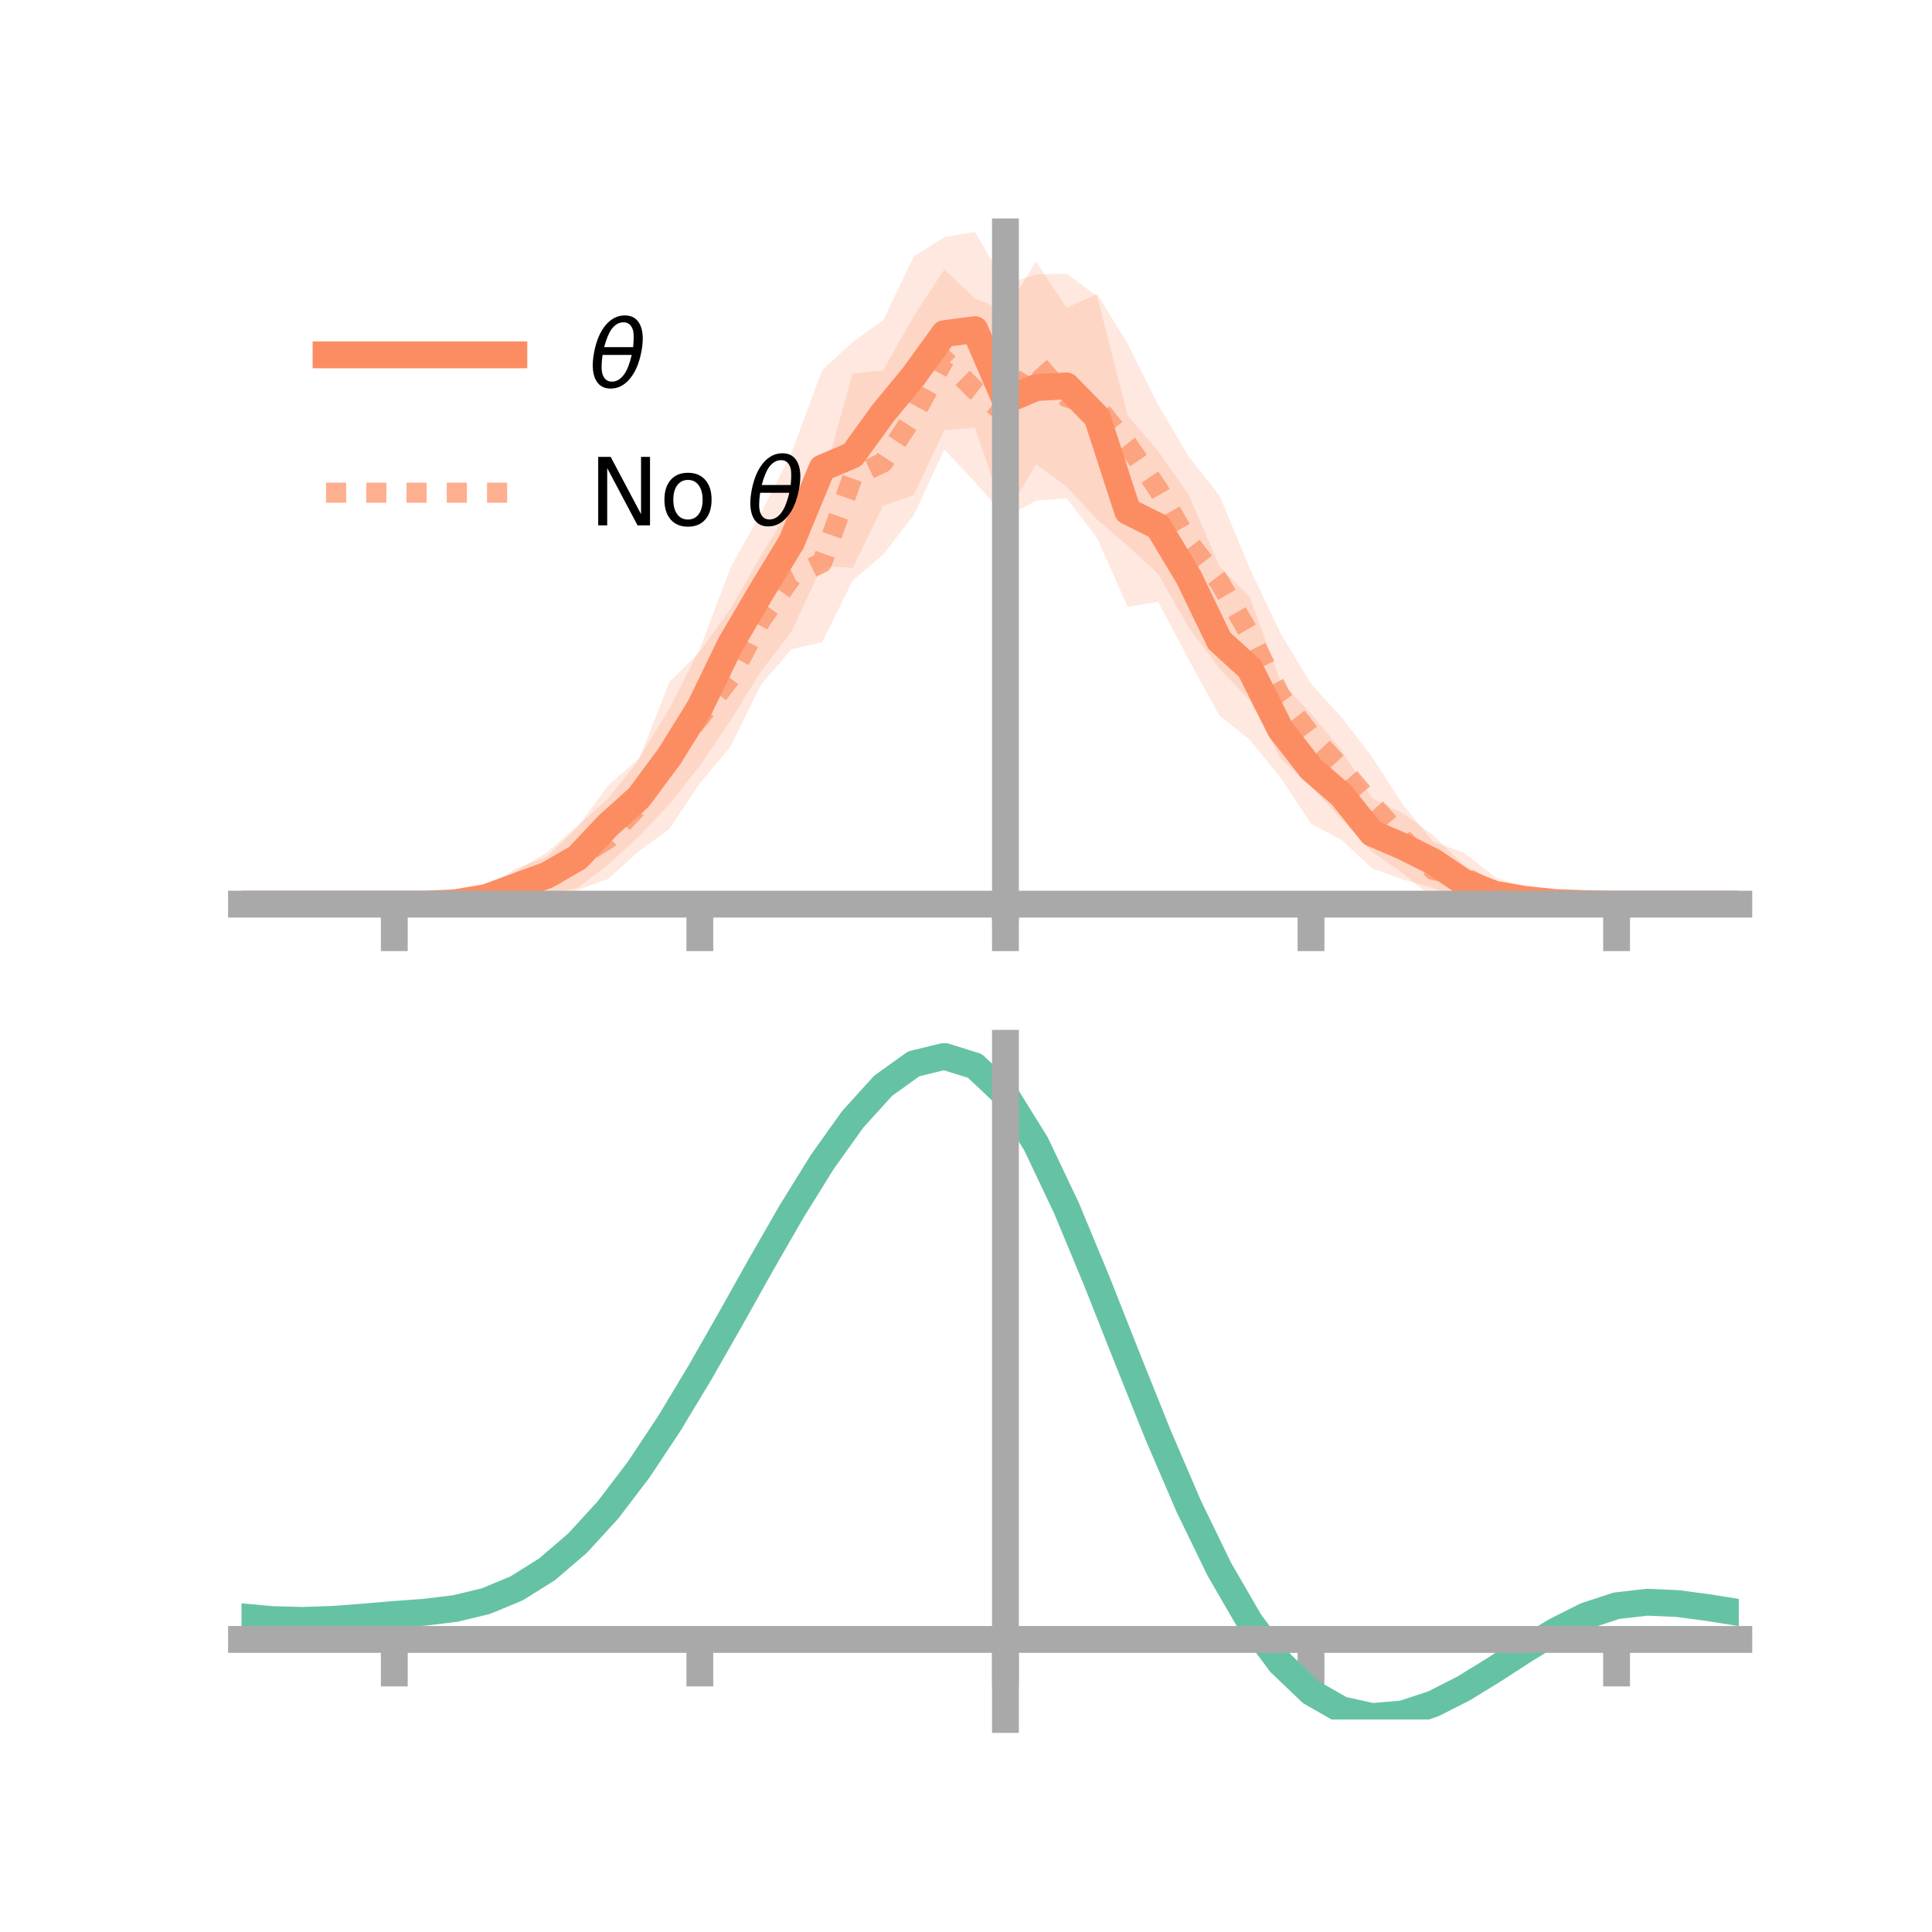 <?xml version="1.0" encoding="utf-8" standalone="no"?>
<!DOCTYPE svg PUBLIC "-//W3C//DTD SVG 1.1//EN"
  "http://www.w3.org/Graphics/SVG/1.1/DTD/svg11.dtd">
<!-- Created with matplotlib (https://matplotlib.org/) -->
<svg height="144pt" version="1.1" viewBox="0 0 144 144" width="144pt" xmlns="http://www.w3.org/2000/svg" xmlns:xlink="http://www.w3.org/1999/xlink">
 <defs>
  <style type="text/css">*{stroke-linecap:butt;stroke-linejoin:round;}</style>
 </defs>
 <g id="figure_1">
  <g id="patch_1">
   <path d="M 0 144 
L 144 144 
L 144 0 
L 0 0 
z
" style="fill:none;"/>
  </g>
  <g id="axes_1">
   <g id="patch_2">
    <path d="M 18 67.68 
L 129.6 67.68 
L 129.6 17.28 
L 18 17.28 
z
" style="fill:none;"/>
   </g>
   <g id="PolyCollection_1">
    <path clip-path="url(#pcea893f1ee)" d="M 18 67.391 
L 18 67.391 
L 20.278 67.391 
L 22.555 67.391 
L 24.833 67.391 
L 27.11 67.391 
L 29.388 67.391 
L 31.665 67.387 
L 33.943 67.022 
L 36.22 66.167 
L 38.498 64.705 
L 40.776 63.853 
L 43.053 61.648 
L 45.331 58.55 
L 47.608 56.546 
L 49.886 52.828 
L 52.163 48.363 
L 54.441 42.318 
L 56.718 38.24 
L 58.996 33.744 
L 61.273 27.591 
L 63.551 25.501 
L 65.829 23.866 
L 68.106 19.12 
L 70.384 17.677 
L 72.661 17.28 
L 74.939 21.151 
L 77.216 20.462 
L 79.494 20.391 
L 81.771 22.077 
L 84.049 30.983 
L 86.327 33.632 
L 88.604 36.892 
L 90.882 42.185 
L 93.159 44.522 
L 95.437 50.783 
L 97.714 53.193 
L 99.992 55.931 
L 102.269 59.491 
L 104.547 60.61 
L 106.824 62.247 
L 109.102 64.472 
L 111.38 65.843 
L 113.657 66.384 
L 115.935 66.877 
L 118.212 67.204 
L 120.49 67.391 
L 122.767 67.391 
L 125.045 67.391 
L 127.322 67.391 
L 129.6 67.391 
L 129.6 67.391 
L 129.6 67.391 
L 127.322 67.391 
L 125.045 67.391 
L 122.767 67.391 
L 120.49 67.391 
L 118.212 67.509 
L 115.935 67.667 
L 113.657 67.68 
L 111.38 67.446 
L 109.102 67.043 
L 106.824 66.188 
L 104.547 65.551 
L 102.269 64.72 
L 99.992 62.606 
L 97.714 61.399 
L 95.437 57.948 
L 93.159 55.144 
L 90.882 53.325 
L 88.604 49.174 
L 86.327 44.85 
L 84.049 45.23 
L 81.771 40.098 
L 79.494 37.134 
L 77.216 37.315 
L 74.939 38.559 
L 72.661 31.859 
L 70.384 32.056 
L 68.106 36.898 
L 65.829 37.686 
L 63.551 42.327 
L 61.273 42.182 
L 58.996 47.057 
L 56.718 50.042 
L 54.441 53.719 
L 52.163 57.073 
L 49.886 59.944 
L 47.608 62.356 
L 45.331 64.431 
L 43.053 66.181 
L 40.776 66.609 
L 38.498 67.423 
L 36.22 67.632 
L 33.943 67.548 
L 31.665 67.393 
L 29.388 67.391 
L 27.11 67.391 
L 24.833 67.391 
L 22.555 67.391 
L 20.278 67.391 
L 18 67.391 
z
" style="fill:#fc8d62;fill-opacity:0.2;"/>
   </g>
   <g id="PolyCollection_2">
    <path clip-path="url(#pcea893f1ee)" d="M 18 67.391 
L 18 67.391 
L 20.278 67.391 
L 22.555 67.391 
L 24.833 67.391 
L 27.11 67.391 
L 29.388 67.391 
L 31.665 67.228 
L 33.943 66.87 
L 36.22 66.413 
L 38.498 64.91 
L 40.776 63.522 
L 43.053 61.553 
L 45.331 59.52 
L 47.608 56.649 
L 49.886 50.849 
L 52.163 48.557 
L 54.441 45.386 
L 56.718 41.401 
L 58.996 37.692 
L 61.273 36.012 
L 63.551 27.844 
L 65.829 27.605 
L 68.106 23.572 
L 70.384 20.085 
L 72.661 22.238 
L 74.939 23.183 
L 77.216 19.498 
L 79.494 22.938 
L 81.771 21.911 
L 84.049 25.619 
L 86.327 30.189 
L 88.604 34.036 
L 90.882 36.915 
L 93.159 42.387 
L 95.437 47.188 
L 97.714 50.973 
L 99.992 53.464 
L 102.269 56.417 
L 104.547 59.956 
L 106.824 62.745 
L 109.102 63.537 
L 111.38 65.338 
L 113.657 66.212 
L 115.935 67.123 
L 118.212 67.148 
L 120.49 67.391 
L 122.767 67.391 
L 125.045 67.391 
L 127.322 67.391 
L 129.6 67.391 
L 129.6 67.391 
L 129.6 67.391 
L 127.322 67.391 
L 125.045 67.391 
L 122.767 67.391 
L 120.49 67.391 
L 118.212 67.573 
L 115.935 67.51 
L 113.657 67.556 
L 111.38 67.728 
L 109.102 67.12 
L 106.824 66.933 
L 104.547 65.079 
L 102.269 63.485 
L 99.992 61.053 
L 97.714 58.622 
L 95.437 56.536 
L 93.159 52.195 
L 90.882 49.826 
L 88.604 46.786 
L 86.327 42.774 
L 84.049 40.68 
L 81.771 38.717 
L 79.494 36.272 
L 77.216 34.587 
L 74.939 38.53 
L 72.661 35.911 
L 70.384 33.501 
L 68.106 38.39 
L 65.829 41.336 
L 63.551 43.272 
L 61.273 47.864 
L 58.996 48.386 
L 56.718 51.035 
L 54.441 55.663 
L 52.163 58.391 
L 49.886 61.788 
L 47.608 63.451 
L 45.331 65.51 
L 43.053 66.325 
L 40.776 66.856 
L 38.498 67.432 
L 36.22 67.555 
L 33.943 67.643 
L 31.665 67.506 
L 29.388 67.391 
L 27.11 67.391 
L 24.833 67.391 
L 22.555 67.391 
L 20.278 67.391 
L 18 67.391 
z
" style="fill:#fc8d62;fill-opacity:0.2;"/>
   </g>
   <g id="matplotlib.axis_1">
    <g id="xtick_1">
     <g id="line2d_1">
      <defs>
       <path d="M 0 0 
L 0 3.5 
" id="m7825de92f9" style="stroke:#a9a9a9;stroke-width:2;"/>
      </defs>
      <g>
       <use style="fill:#a9a9a9;stroke:#a9a9a9;stroke-width:2;" x="29.388" xlink:href="#m7825de92f9" y="67.391"/>
      </g>
     </g>
    </g>
    <g id="xtick_2">
     <g id="line2d_2">
      <g>
       <use style="fill:#a9a9a9;stroke:#a9a9a9;stroke-width:2;" x="52.163" xlink:href="#m7825de92f9" y="67.391"/>
      </g>
     </g>
    </g>
    <g id="xtick_3">
     <g id="line2d_3">
      <g>
       <use style="fill:#a9a9a9;stroke:#a9a9a9;stroke-width:2;" x="74.939" xlink:href="#m7825de92f9" y="67.391"/>
      </g>
     </g>
    </g>
    <g id="xtick_4">
     <g id="line2d_4">
      <g>
       <use style="fill:#a9a9a9;stroke:#a9a9a9;stroke-width:2;" x="97.714" xlink:href="#m7825de92f9" y="67.391"/>
      </g>
     </g>
    </g>
    <g id="xtick_5">
     <g id="line2d_5">
      <g>
       <use style="fill:#a9a9a9;stroke:#a9a9a9;stroke-width:2;" x="120.49" xlink:href="#m7825de92f9" y="67.391"/>
      </g>
     </g>
    </g>
   </g>
   <g id="matplotlib.axis_2"/>
   <g id="line2d_6">
    <path clip-path="url(#pcea893f1ee)" d="M 18 67.391 
L 20.278 67.391 
L 22.555 67.391 
L 24.833 67.391 
L 27.11 67.391 
L 29.388 67.391 
L 31.665 67.39 
L 33.943 67.285 
L 36.22 66.9 
L 38.498 66.064 
L 40.776 65.231 
L 43.053 63.915 
L 45.331 61.491 
L 47.608 59.451 
L 49.886 56.386 
L 52.163 52.718 
L 54.441 48.018 
L 56.718 44.141 
L 58.996 40.4 
L 61.273 34.887 
L 63.551 33.914 
L 65.829 30.776 
L 68.106 28.009 
L 70.384 24.866 
L 72.661 24.57 
L 74.939 29.855 
L 77.216 28.888 
L 79.494 28.763 
L 81.771 31.087 
L 84.049 38.107 
L 86.327 39.241 
L 88.604 43.033 
L 90.882 47.755 
L 93.159 49.833 
L 95.437 54.366 
L 97.714 57.296 
L 99.992 59.268 
L 102.269 62.105 
L 104.547 63.081 
L 106.824 64.217 
L 109.102 65.758 
L 111.38 66.644 
L 113.657 67.032 
L 115.935 67.272 
L 118.212 67.357 
L 120.49 67.391 
L 122.767 67.391 
L 125.045 67.391 
L 127.322 67.391 
L 129.6 67.391 
" style="fill:none;stroke:#fc8d62;stroke-linecap:square;stroke-width:2;"/>
   </g>
   <g id="line2d_7">
    <path clip-path="url(#pcea893f1ee)" d="M 18 67.391 
L 20.278 67.391 
L 22.555 67.391 
L 24.833 67.391 
L 27.11 67.391 
L 29.388 67.391 
L 31.665 67.367 
L 33.943 67.257 
L 36.22 66.984 
L 38.498 66.171 
L 40.776 65.189 
L 43.053 63.939 
L 45.331 62.515 
L 47.608 60.05 
L 49.886 56.319 
L 52.163 53.474 
L 54.441 50.524 
L 56.718 46.218 
L 58.996 43.039 
L 61.273 41.938 
L 63.551 35.558 
L 65.829 34.471 
L 68.106 30.981 
L 70.384 26.793 
L 72.661 29.074 
L 74.939 30.856 
L 77.216 27.042 
L 79.494 29.605 
L 81.771 30.314 
L 84.049 33.149 
L 86.327 36.482 
L 88.604 40.411 
L 90.882 43.371 
L 93.159 47.291 
L 95.437 51.862 
L 97.714 54.797 
L 99.992 57.258 
L 102.269 59.951 
L 104.547 62.517 
L 106.824 64.839 
L 109.102 65.328 
L 111.38 66.533 
L 113.657 66.884 
L 115.935 67.316 
L 118.212 67.36 
L 120.49 67.391 
L 122.767 67.391 
L 125.045 67.391 
L 127.322 67.391 
L 129.6 67.391 
" style="fill:none;stroke:#fc8d62;stroke-dasharray:1.5,1.5;stroke-dashoffset:0;stroke-opacity:0.7;stroke-width:1.5;"/>
   </g>
   <g id="patch_3">
    <path d="M 74.939 67.68 
L 74.939 17.28 
" style="fill:none;stroke:#a9a9a9;stroke-linecap:square;stroke-linejoin:miter;stroke-width:2;"/>
   </g>
   <g id="patch_4">
    <path d="M 129.6 67.68 
L 129.6 17.28 
" style="fill:none;"/>
   </g>
   <g id="patch_5">
    <path d="M 18 67.391 
L 129.6 67.391 
" style="fill:none;stroke:#a9a9a9;stroke-linecap:square;stroke-linejoin:miter;stroke-width:2;"/>
   </g>
   <g id="patch_6">
    <path d="M 18 17.28 
L 129.6 17.28 
" style="fill:none;"/>
   </g>
   <g id="legend_1">
    <g id="line2d_8">
     <path d="M 24.3 26.449 
L 38.3 26.449 
" style="fill:none;stroke:#fc8d62;stroke-linecap:square;stroke-width:2;"/>
    </g>
    <g id="line2d_9"/>
    <g id="text_1">
     <!-- $\theta$ -->
     <g transform="translate(43.9 28.899)scale(0.07 -0.07)">
      <defs>
       <path d="M 45.516 34.672 
L 14.453 34.672 
Q 12.359 20.062 14.5 13.875 
Q 17.188 6.25 24.469 6.25 
Q 31.781 6.25 37.359 13.922 
Q 42.234 20.656 45.516 34.672 
z
M 47.016 42.969 
Q 48.344 56.844 46.625 61.719 
Q 43.953 69.438 36.766 69.438 
Q 29.297 69.438 23.828 61.812 
Q 19.531 55.672 16.156 42.969 
z
M 38.188 76.766 
Q 49.906 76.766 54.594 66.406 
Q 59.281 56.109 55.719 37.844 
Q 52.203 19.625 43.453 9.281 
Q 34.766 -1.125 23.047 -1.125 
Q 11.281 -1.125 6.641 9.281 
Q 2 19.625 5.516 37.844 
Q 9.078 56.109 17.719 66.406 
Q 26.422 76.766 38.188 76.766 
z
" id="DejaVuSans-Oblique-952"/>
      </defs>
      <use transform="translate(0 0.234)" xlink:href="#DejaVuSans-Oblique-952"/>
     </g>
    </g>
    <g id="line2d_10">
     <path d="M 24.3 36.724 
L 38.3 36.724 
" style="fill:none;stroke:#fc8d62;stroke-dasharray:1.5,1.5;stroke-dashoffset:0;stroke-opacity:0.7;stroke-width:1.5;"/>
    </g>
    <g id="line2d_11"/>
    <g id="text_2">
     <!-- No $\theta$ -->
     <g transform="translate(43.9 39.174)scale(0.07 -0.07)">
      <defs>
       <path d="M 9.812 72.906 
L 23.094 72.906 
L 55.422 11.922 
L 55.422 72.906 
L 64.984 72.906 
L 64.984 0 
L 51.703 0 
L 19.391 60.984 
L 19.391 0 
L 9.812 0 
z
" id="DejaVuSans-78"/>
       <path d="M 30.609 48.391 
Q 23.391 48.391 19.188 42.75 
Q 14.984 37.109 14.984 27.297 
Q 14.984 17.484 19.156 11.844 
Q 23.344 6.203 30.609 6.203 
Q 37.797 6.203 41.984 11.859 
Q 46.188 17.531 46.188 27.297 
Q 46.188 37.016 41.984 42.703 
Q 37.797 48.391 30.609 48.391 
z
M 30.609 56 
Q 42.328 56 49.016 48.375 
Q 55.719 40.766 55.719 27.297 
Q 55.719 13.875 49.016 6.219 
Q 42.328 -1.422 30.609 -1.422 
Q 18.844 -1.422 12.172 6.219 
Q 5.516 13.875 5.516 27.297 
Q 5.516 40.766 12.172 48.375 
Q 18.844 56 30.609 56 
z
" id="DejaVuSans-111"/>
       <path id="DejaVuSans-32"/>
      </defs>
      <use transform="translate(0 0.234)" xlink:href="#DejaVuSans-78"/>
      <use transform="translate(74.805 0.234)" xlink:href="#DejaVuSans-111"/>
      <use transform="translate(135.986 0.234)" xlink:href="#DejaVuSans-32"/>
      <use transform="translate(167.773 0.234)" xlink:href="#DejaVuSans-Oblique-952"/>
     </g>
    </g>
   </g>
  </g>
  <g id="axes_2">
   <g id="patch_7">
    <path d="M 18 128.16 
L 129.6 128.16 
L 129.6 77.76 
L 18 77.76 
z
" style="fill:none;"/>
   </g>
   <g id="PolyCollection_3">
    <path clip-path="url(#p0e277a5313)" d="M 18 120.549 
L 18 120.465 
L 20.278 120.681 
L 22.555 120.744 
L 24.833 120.661 
L 27.11 120.481 
L 29.388 120.28 
L 31.665 120.109 
L 33.943 119.826 
L 36.22 119.271 
L 38.498 118.315 
L 40.776 116.866 
L 43.053 114.873 
L 45.331 112.327 
L 47.608 109.262 
L 49.886 105.743 
L 52.163 101.874 
L 54.441 97.782 
L 56.718 93.622 
L 58.996 89.569 
L 61.273 85.812 
L 63.551 82.551 
L 65.829 79.988 
L 68.106 78.325 
L 70.384 77.76 
L 72.661 78.482 
L 74.939 80.66 
L 77.216 84.384 
L 79.494 89.254 
L 81.771 94.823 
L 84.049 100.674 
L 86.327 106.443 
L 88.604 111.829 
L 90.882 116.598 
L 93.159 120.586 
L 95.437 123.695 
L 97.714 125.893 
L 99.992 127.209 
L 102.269 127.719 
L 104.547 127.536 
L 106.824 126.799 
L 109.102 125.662 
L 111.38 124.286 
L 113.657 122.835 
L 115.935 121.468 
L 118.212 120.338 
L 120.49 119.595 
L 122.767 119.336 
L 125.045 119.444 
L 127.322 119.756 
L 129.6 120.132 
L 129.6 120.243 
L 129.6 120.243 
L 127.322 119.891 
L 125.045 119.599 
L 122.767 119.503 
L 120.49 119.767 
L 118.212 120.52 
L 115.935 121.678 
L 113.657 123.09 
L 111.38 124.594 
L 109.102 126.019 
L 106.824 127.196 
L 104.547 127.961 
L 102.269 128.16 
L 99.992 127.663 
L 97.714 126.37 
L 95.437 124.221 
L 93.159 121.198 
L 90.882 117.334 
L 88.604 112.72 
L 86.327 107.509 
L 84.049 101.924 
L 81.771 96.255 
L 79.494 90.854 
L 77.216 86.129 
L 74.939 82.516 
L 72.661 80.408 
L 70.384 79.711 
L 68.106 80.256 
L 65.829 81.856 
L 63.551 84.317 
L 61.273 87.442 
L 58.996 91.034 
L 56.718 94.904 
L 54.441 98.87 
L 52.163 102.767 
L 49.886 106.45 
L 47.608 109.798 
L 45.331 112.719 
L 43.053 115.151 
L 40.776 117.066 
L 38.498 118.47 
L 36.22 119.405 
L 33.943 119.949 
L 31.665 120.223 
L 29.388 120.384 
L 27.11 120.57 
L 24.833 120.733 
L 22.555 120.804 
L 20.278 120.745 
L 18 120.549 
z
" style="fill:#66c2a5;fill-opacity:0.2;"/>
   </g>
   <g id="matplotlib.axis_3">
    <g id="xtick_6">
     <g id="line2d_12">
      <g>
       <use style="fill:#a9a9a9;stroke:#a9a9a9;stroke-width:2;" x="29.388" xlink:href="#m7825de92f9" y="122.195"/>
      </g>
     </g>
    </g>
    <g id="xtick_7">
     <g id="line2d_13">
      <g>
       <use style="fill:#a9a9a9;stroke:#a9a9a9;stroke-width:2;" x="52.163" xlink:href="#m7825de92f9" y="122.195"/>
      </g>
     </g>
    </g>
    <g id="xtick_8">
     <g id="line2d_14">
      <g>
       <use style="fill:#a9a9a9;stroke:#a9a9a9;stroke-width:2;" x="74.939" xlink:href="#m7825de92f9" y="122.195"/>
      </g>
     </g>
    </g>
    <g id="xtick_9">
     <g id="line2d_15">
      <g>
       <use style="fill:#a9a9a9;stroke:#a9a9a9;stroke-width:2;" x="97.714" xlink:href="#m7825de92f9" y="122.195"/>
      </g>
     </g>
    </g>
    <g id="xtick_10">
     <g id="line2d_16">
      <g>
       <use style="fill:#a9a9a9;stroke:#a9a9a9;stroke-width:2;" x="120.49" xlink:href="#m7825de92f9" y="122.195"/>
      </g>
     </g>
    </g>
   </g>
   <g id="matplotlib.axis_4"/>
   <g id="line2d_17">
    <path clip-path="url(#p0e277a5313)" d="M 18 120.507 
L 20.278 120.713 
L 22.555 120.774 
L 24.833 120.697 
L 27.11 120.525 
L 29.388 120.332 
L 31.665 120.166 
L 33.943 119.888 
L 36.22 119.338 
L 38.498 118.393 
L 40.776 116.966 
L 43.053 115.012 
L 45.331 112.523 
L 47.608 109.53 
L 49.886 106.097 
L 52.163 102.32 
L 54.441 98.326 
L 56.718 94.263 
L 58.996 90.302 
L 61.273 86.627 
L 63.551 83.434 
L 65.829 80.922 
L 68.106 79.29 
L 70.384 78.735 
L 72.661 79.445 
L 74.939 81.588 
L 77.216 85.256 
L 79.494 90.054 
L 81.771 95.539 
L 84.049 101.299 
L 86.327 106.976 
L 88.604 112.275 
L 90.882 116.966 
L 93.159 120.892 
L 95.437 123.958 
L 97.714 126.132 
L 99.992 127.436 
L 102.269 127.939 
L 104.547 127.748 
L 106.824 126.998 
L 109.102 125.84 
L 111.38 124.44 
L 113.657 122.963 
L 115.935 121.573 
L 118.212 120.429 
L 120.49 119.681 
L 122.767 119.42 
L 125.045 119.521 
L 127.322 119.823 
L 129.6 120.187 
" style="fill:none;stroke:#66c2a5;stroke-linecap:square;stroke-width:2;"/>
   </g>
   <g id="patch_8">
    <path d="M 74.939 128.16 
L 74.939 77.76 
" style="fill:none;stroke:#a9a9a9;stroke-linecap:square;stroke-linejoin:miter;stroke-width:2;"/>
   </g>
   <g id="patch_9">
    <path d="M 129.6 128.16 
L 129.6 77.76 
" style="fill:none;"/>
   </g>
   <g id="patch_10">
    <path d="M 18 122.195 
L 129.6 122.195 
" style="fill:none;stroke:#a9a9a9;stroke-linecap:square;stroke-linejoin:miter;stroke-width:2;"/>
   </g>
   <g id="patch_11">
    <path d="M 18 77.76 
L 129.6 77.76 
" style="fill:none;"/>
   </g>
  </g>
 </g>
 <defs>
  <clipPath id="pcea893f1ee">
   <rect height="50.4" width="111.6" x="18" y="17.28"/>
  </clipPath>
  <clipPath id="p0e277a5313">
   <rect height="50.4" width="111.6" x="18" y="77.76"/>
  </clipPath>
 </defs>
</svg>
